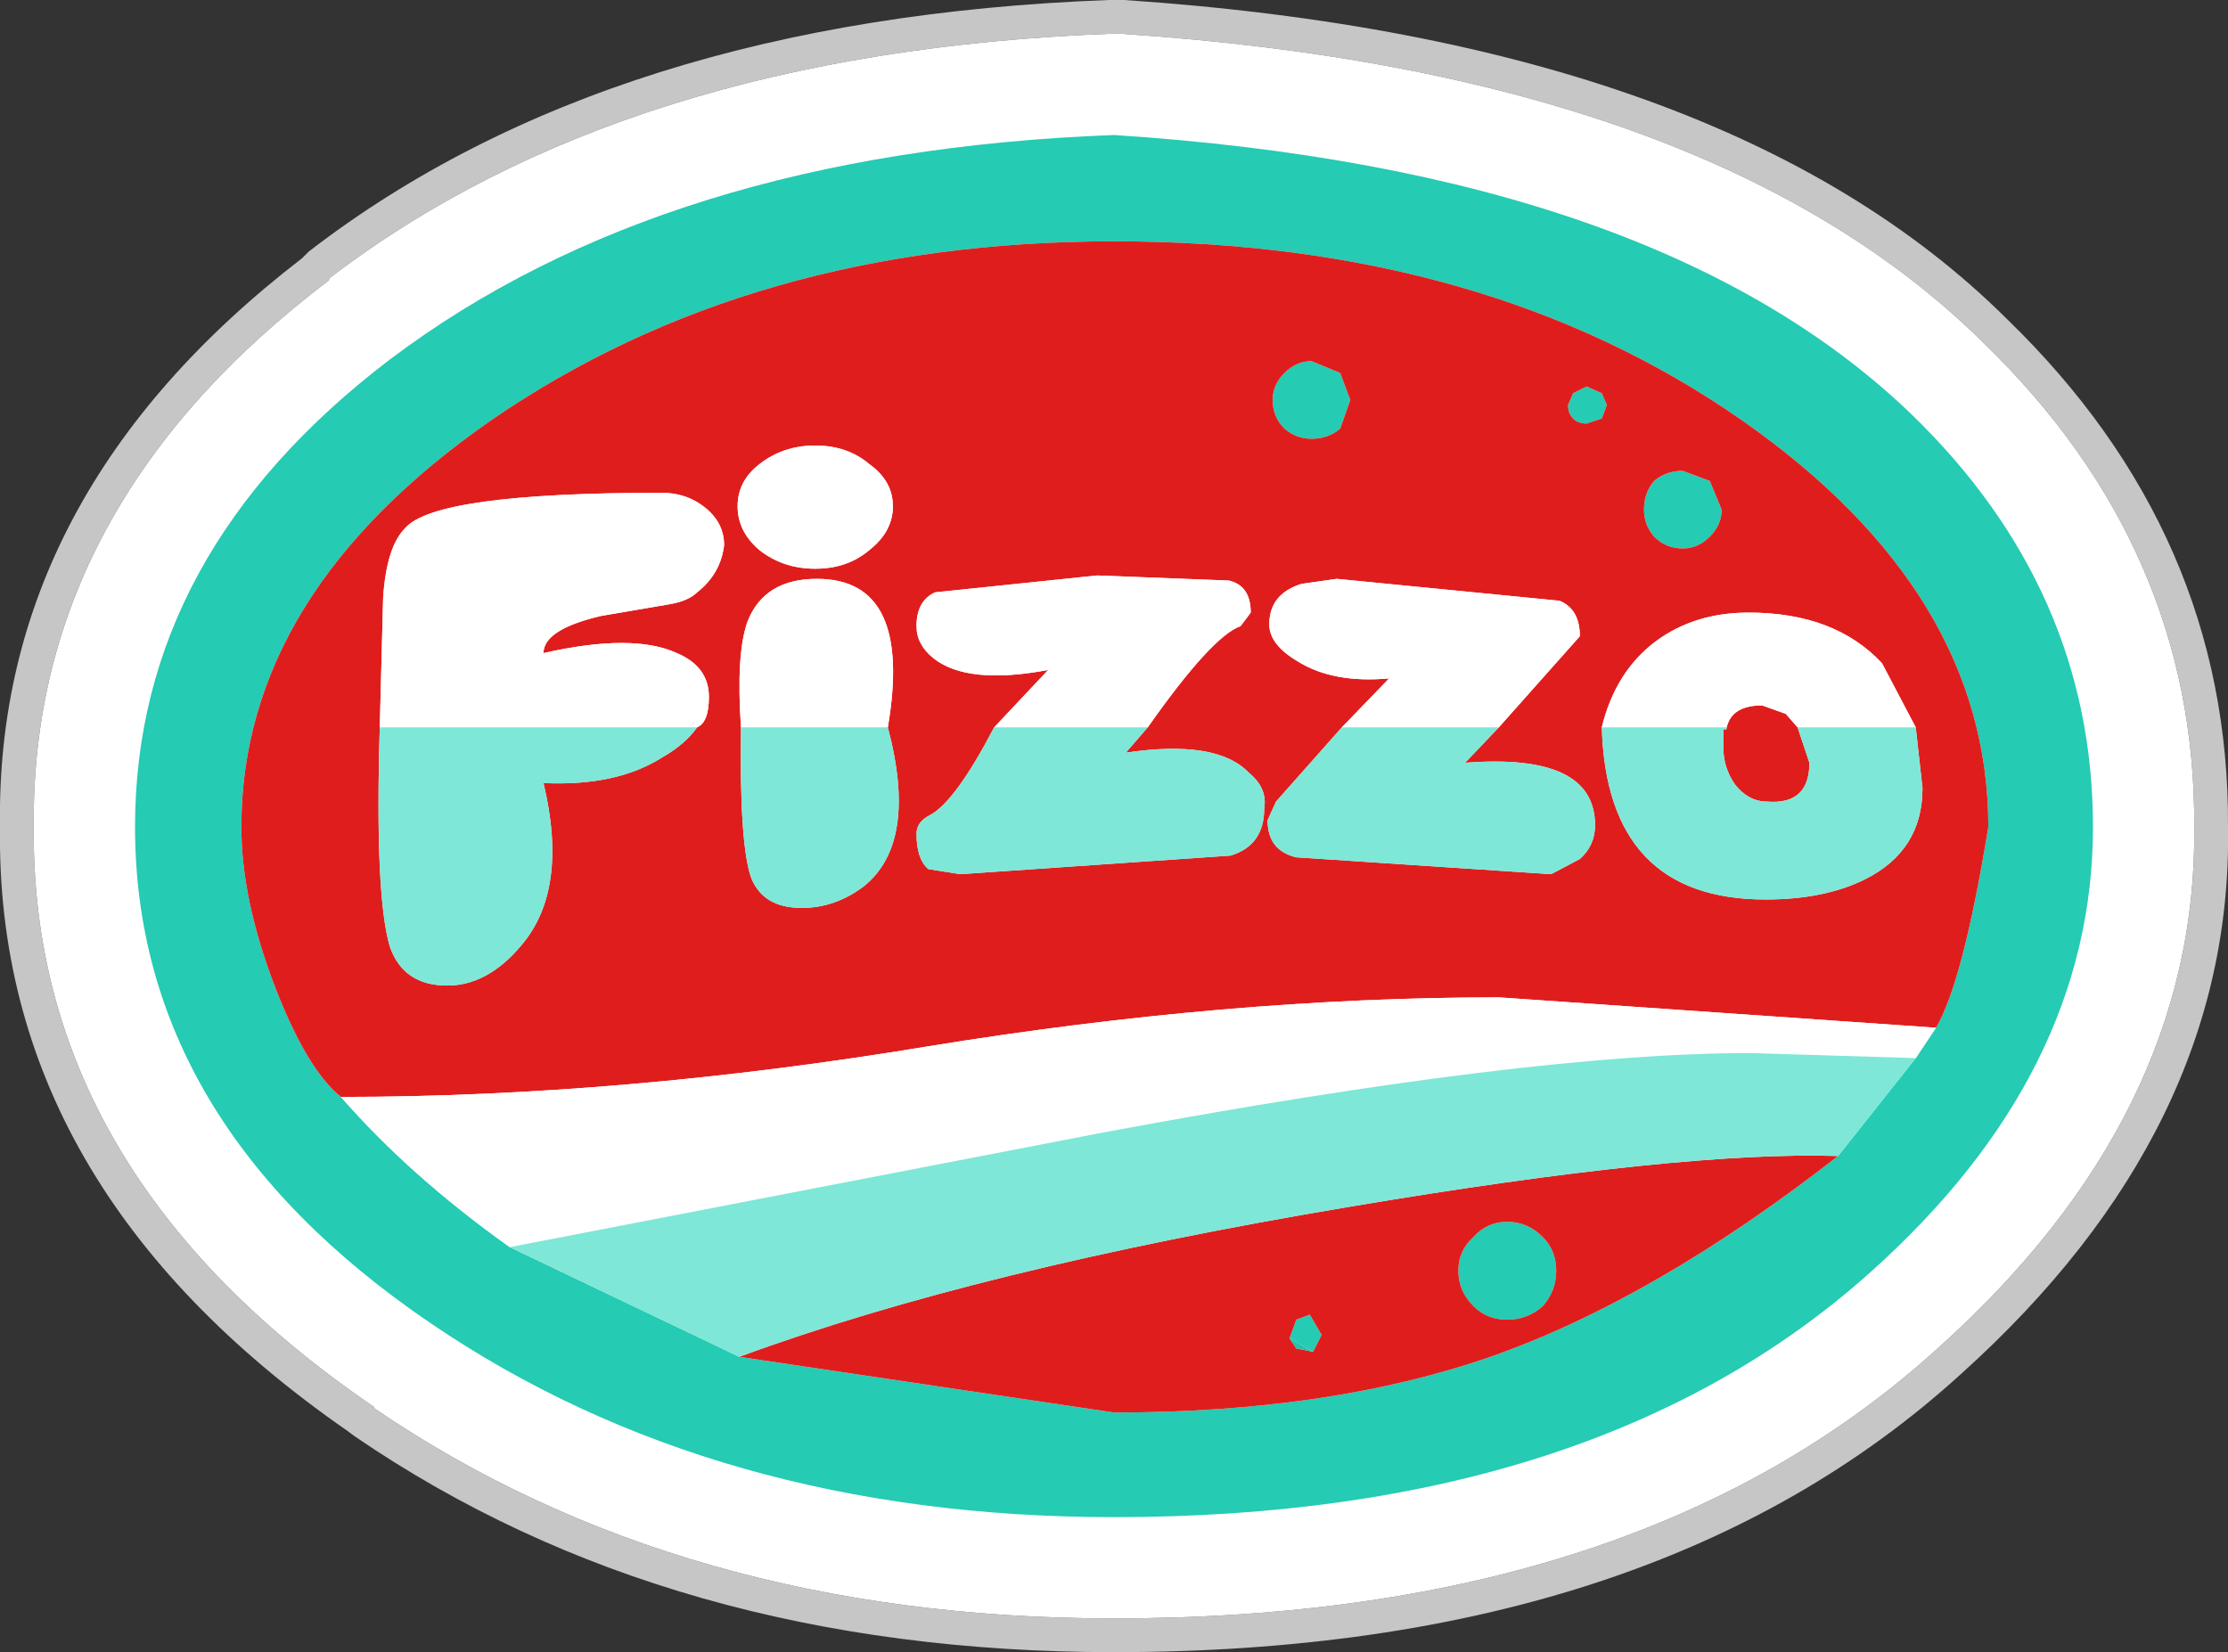 <?xml version="1.0" encoding="UTF-8" standalone="no"?>
<svg xmlns:ffdec="https://www.free-decompiler.com/flash" xmlns:xlink="http://www.w3.org/1999/xlink" ffdec:objectType="shape" height="48.95px" width="66.0px" xmlns="http://www.w3.org/2000/svg">
  <rect width="100%" height="100%" fill="#333333" stroke="none"/>
  <g transform="matrix(1.0, 0.0, 0.0, 1.0, 33.05, 24.5)">
    <path d="M-0.2 -24.5 L-0.15 -24.5 0.15 -24.5 0.25 -24.5 Q18.1 -23.3 26.4 -15.05 33.0 -8.65 32.95 0.0 33.1 8.95 25.05 16.2 16.0 24.45 -0.05 24.45 -13.2 24.45 -22.55 18.05 L-22.75 17.9 Q-33.2 10.65 -33.05 0.0 -33.2 -9.85 -24.1 -16.85 L-23.9 -17.05 Q-14.95 -23.95 -0.2 -24.5 M-0.15 -23.5 Q-14.55 -22.95 -23.3 -16.25 L-23.3 -16.2 Q-32.15 -9.5 -32.05 0.0 -32.15 10.25 -21.95 17.2 L-22.0 17.2 Q-12.85 23.45 -0.05 23.45 15.55 23.45 24.35 15.45 32.05 8.55 31.95 0.0 32.0 -8.25 25.7 -14.35 17.6 -22.35 0.15 -23.5 L-0.15 -23.5" fill="#c6c6c6" fill-rule="evenodd" stroke="none"/>
    <path d="M-0.15 -23.5 L0.15 -23.5 Q17.6 -22.35 25.7 -14.35 32.0 -8.25 31.95 0.0 32.05 8.55 24.35 15.45 15.55 23.45 -0.05 23.45 -12.85 23.45 -22.0 17.2 L-21.95 17.2 Q-32.15 10.25 -32.05 0.0 -32.15 -9.5 -23.3 -16.2 L-23.3 -16.25 Q-14.55 -22.95 -0.15 -23.5" fill="#ffffff" fill-rule="evenodd" stroke="none"/>
    <path d="M14.55 -12.5 L14.4 -12.1 13.95 -11.95 Q13.7 -11.95 13.55 -12.1 13.4 -12.25 13.4 -12.5 L13.55 -12.85 13.95 -13.05 14.4 -12.85 14.55 -12.5 M6.95 -12.65 L6.65 -11.8 Q6.3 -11.5 5.8 -11.5 5.35 -11.5 5.0 -11.8 4.65 -12.15 4.65 -12.65 4.65 -13.1 5.0 -13.45 5.35 -13.8 5.8 -13.8 L6.65 -13.45 6.95 -12.65 M17.95 -9.4 Q17.95 -8.95 17.6 -8.6 17.25 -8.25 16.8 -8.25 16.3 -8.25 15.95 -8.6 15.65 -8.95 15.65 -9.4 15.65 -9.9 15.95 -10.25 16.3 -10.55 16.8 -10.55 L17.6 -10.25 17.95 -9.4 M24.3 5.95 Q25.1 4.6 25.85 0.0 25.85 -6.95 18.55 -12.05 10.95 -17.35 -0.05 -17.35 -10.8 -17.35 -18.5 -12.05 -25.9 -6.9 -25.9 0.0 -25.9 2.15 -24.9 4.75 -23.95 7.2 -22.95 8.0 -20.9 10.35 -17.95 12.45 L-11.15 15.7 -0.05 17.35 Q6.35 17.35 11.1 15.7 15.95 14.0 21.4 9.75 L23.7 6.85 24.3 5.95 M-0.05 -20.5 Q16.1 -19.45 23.6 -12.2 28.95 -7.0 28.95 0.0 28.95 7.3 22.35 13.2 14.25 20.45 -0.05 20.45 -11.85 20.45 -20.3 14.7 -29.05 8.75 -29.05 0.0 -29.05 -8.1 -21.5 -13.85 -13.35 -20.0 -0.05 -20.5 M13.05 13.15 Q13.05 13.75 12.65 14.2 12.2 14.6 11.6 14.6 11.0 14.6 10.6 14.2 10.15 13.75 10.15 13.15 10.15 12.55 10.6 12.15 11.0 11.7 11.6 11.7 12.2 11.7 12.65 12.15 13.05 12.55 13.05 13.15 M5.85 15.55 L5.15 15.15 5.35 14.6 5.75 14.45 6.1 15.05 5.85 15.55" fill="#25cbb3" fill-rule="evenodd" stroke="none"/>
    <path d="M14.55 -12.5 L14.4 -12.85 13.95 -13.05 13.55 -12.85 13.4 -12.5 Q13.4 -12.25 13.55 -12.1 13.7 -11.95 13.95 -11.95 L14.4 -12.1 14.55 -12.5 M6.95 -12.65 L6.65 -13.45 5.8 -13.8 Q5.35 -13.8 5.0 -13.45 4.65 -13.1 4.65 -12.65 4.65 -12.15 5.0 -11.8 5.35 -11.5 5.8 -11.5 6.3 -11.5 6.65 -11.8 L6.95 -12.65 M11.35 -2.95 L13.75 -5.65 Q13.75 -6.45 13.15 -6.7 L6.55 -7.35 5.5 -7.2 Q4.55 -6.9 4.55 -6.0 4.55 -5.4 5.4 -4.9 6.45 -4.25 8.1 -4.4 L6.7 -2.95 4.75 -0.75 4.5 -0.2 Q4.5 0.7 5.35 0.9 L12.9 1.4 13.75 0.95 Q14.2 0.55 14.2 -0.05 14.2 -2.2 10.35 -1.9 L11.35 -2.95 M0.95 -2.95 Q2.85 -5.65 3.7 -5.95 L4.0 -6.35 Q4.0 -7.15 3.35 -7.3 L-0.55 -7.45 -5.35 -6.95 Q-5.9 -6.7 -5.9 -5.95 -5.9 -5.4 -5.4 -5.0 -4.4 -4.2 -2.0 -4.65 L-3.6 -2.95 Q-4.75 -0.75 -5.5 -0.35 -5.9 -0.15 -5.9 0.2 -5.9 0.95 -5.55 1.25 L-4.6 1.4 3.4 0.85 Q4.4 0.55 4.4 -0.55 4.5 -1.15 3.95 -1.6 3.0 -2.6 0.3 -2.2 L0.95 -2.95 M17.95 -9.4 L17.6 -10.25 16.8 -10.55 Q16.3 -10.55 15.95 -10.25 15.65 -9.9 15.65 -9.4 15.65 -8.95 15.95 -8.6 16.3 -8.25 16.8 -8.25 17.25 -8.25 17.6 -8.6 17.95 -8.95 17.95 -9.4 M20.2 -2.95 L20.55 -1.9 Q20.55 -0.65 19.3 -0.75 18.75 -0.75 18.35 -1.25 18.0 -1.75 18.0 -2.35 L18.0 -2.9 Q18.1 -2.85 18.1 -2.95 18.25 -3.6 19.15 -3.6 L19.85 -3.35 20.2 -2.95 M14.4 -2.95 Q14.55 2.15 19.25 2.15 21.0 2.15 22.2 1.55 23.9 0.7 23.9 -1.15 L23.7 -2.95 22.7 -4.85 Q21.3 -6.35 18.75 -6.35 17.15 -6.35 16.0 -5.5 14.8 -4.6 14.4 -2.95 M-22.95 8.0 Q-23.95 7.2 -24.9 4.75 -25.9 2.15 -25.9 0.0 -25.9 -6.9 -18.5 -12.05 -10.8 -17.35 -0.05 -17.35 10.95 -17.35 18.55 -12.05 25.85 -6.95 25.85 0.0 25.1 4.6 24.3 5.95 L11.35 5.05 Q3.35 5.05 -5.55 6.5 -14.6 8.0 -22.95 8.0 M21.4 9.75 Q15.95 14.0 11.1 15.7 6.35 17.35 -0.05 17.35 L-11.15 15.7 Q-4.1 13.1 6.95 11.25 16.75 9.6 21.4 9.75 M13.05 13.15 Q13.05 12.55 12.65 12.15 12.2 11.7 11.6 11.7 11.0 11.7 10.6 12.15 10.15 12.55 10.15 13.15 10.15 13.75 10.6 14.2 11.0 14.6 11.6 14.6 12.2 14.6 12.65 14.2 13.05 13.75 13.05 13.15 M5.15 15.15 L5.35 15.45 5.85 15.55 6.1 15.05 5.75 14.45 5.35 14.6 5.15 15.15 M-12.4 -2.95 Q-12.05 -3.1 -12.05 -3.85 -12.05 -4.75 -13.0 -5.15 -14.3 -5.75 -16.95 -5.15 -16.95 -5.85 -15.25 -6.25 L-13.2 -6.6 Q-12.65 -6.7 -12.4 -6.95 -11.7 -7.5 -11.6 -8.35 -11.6 -9.0 -12.15 -9.45 -12.7 -9.9 -13.45 -9.9 -20.15 -9.9 -21.05 -8.85 -21.6 -8.3 -21.7 -6.8 L-21.8 -2.95 Q-21.95 2.05 -21.5 3.55 -21.1 4.7 -19.8 4.7 -18.6 4.7 -17.6 3.5 -16.2 1.85 -16.95 -1.3 -14.8 -1.2 -13.45 -2.05 -12.75 -2.45 -12.4 -2.95 M-6.6 -9.5 Q-6.6 -10.25 -7.3 -10.75 -7.95 -11.3 -8.9 -11.3 -9.85 -11.3 -10.55 -10.75 -11.2 -10.25 -11.2 -9.5 -11.2 -8.75 -10.55 -8.2 -9.85 -7.65 -8.9 -7.65 -7.95 -7.65 -7.3 -8.2 -6.6 -8.75 -6.6 -9.5 M-6.75 -2.95 Q-6.0 -7.35 -8.85 -7.35 -10.4 -7.35 -10.9 -6.1 -11.25 -5.15 -11.1 -2.95 -11.15 0.5 -10.8 1.5 -10.45 2.4 -9.3 2.4 -8.3 2.4 -7.45 1.75 -5.85 0.45 -6.75 -2.95" fill="#e01d1d" fill-rule="evenodd" stroke="none"/>
    <path d="M6.7 -2.95 L8.1 -4.4 Q6.45 -4.25 5.4 -4.9 4.55 -5.4 4.55 -6.0 4.55 -6.9 5.5 -7.2 L6.55 -7.35 13.15 -6.7 Q13.75 -6.45 13.75 -5.65 L11.35 -2.95 6.7 -2.95 M-3.6 -2.95 L-2.0 -4.65 Q-4.4 -4.2 -5.4 -5.0 -5.9 -5.4 -5.9 -5.95 -5.9 -6.7 -5.35 -6.95 L-0.55 -7.45 3.35 -7.3 Q4.0 -7.15 4.0 -6.35 L3.7 -5.95 Q2.85 -5.65 0.95 -2.95 L-3.6 -2.95 M18.1 -2.95 L14.4 -2.95 Q14.8 -4.6 16.0 -5.5 17.15 -6.35 18.75 -6.35 21.3 -6.35 22.7 -4.85 L23.7 -2.95 20.2 -2.95 19.85 -3.35 19.15 -3.6 Q18.25 -3.6 18.1 -2.95 M24.3 5.95 L23.7 6.85 18.8 6.7 Q12.25 6.7 -0.35 9.05 L-17.95 12.45 Q-20.9 10.35 -22.95 8.0 -14.6 8.0 -5.55 6.5 3.35 5.05 11.35 5.05 L24.3 5.95 M-21.8 -2.95 L-21.7 -6.8 Q-21.6 -8.3 -21.05 -8.85 -20.15 -9.9 -13.45 -9.9 -12.7 -9.9 -12.15 -9.45 -11.6 -9.0 -11.6 -8.35 -11.7 -7.5 -12.4 -6.95 -12.65 -6.7 -13.2 -6.6 L-15.25 -6.25 Q-16.95 -5.85 -16.95 -5.15 -14.3 -5.75 -13.0 -5.15 -12.05 -4.75 -12.05 -3.85 -12.05 -3.1 -12.4 -2.95 L-21.8 -2.95 M-11.1 -2.95 Q-11.25 -5.15 -10.9 -6.1 -10.4 -7.35 -8.85 -7.35 -6.0 -7.35 -6.75 -2.95 L-11.1 -2.95 M-6.6 -9.5 Q-6.6 -8.75 -7.3 -8.2 -7.95 -7.65 -8.9 -7.65 -9.85 -7.65 -10.55 -8.2 -11.2 -8.75 -11.2 -9.5 -11.2 -10.25 -10.55 -10.75 -9.85 -11.3 -8.9 -11.3 -7.95 -11.3 -7.3 -10.75 -6.6 -10.25 -6.6 -9.5" fill="#ffffff" fill-rule="evenodd" stroke="none"/>
    <path d="M11.35 -2.95 L10.35 -1.9 Q14.2 -2.2 14.2 -0.05 14.2 0.55 13.75 0.95 L12.9 1.4 5.35 0.9 Q4.5 0.7 4.5 -0.2 L4.75 -0.75 6.7 -2.95 11.35 -2.95 M-3.6 -2.95 L0.95 -2.95 0.3 -2.2 Q3.0 -2.6 3.95 -1.6 4.5 -1.15 4.4 -0.55 4.4 0.55 3.4 0.85 L-4.6 1.4 -5.55 1.25 Q-5.9 0.95 -5.9 0.2 -5.9 -0.15 -5.5 -0.35 -4.75 -0.75 -3.6 -2.95 M18.1 -2.95 Q18.1 -2.85 18.0 -2.9 L18.0 -2.35 Q18.0 -1.75 18.35 -1.25 18.75 -0.75 19.3 -0.75 20.55 -0.65 20.55 -1.9 L20.2 -2.95 23.7 -2.95 23.9 -1.15 Q23.9 0.7 22.2 1.55 21.0 2.15 19.25 2.15 14.55 2.15 14.4 -2.95 L18.1 -2.95 M23.7 6.85 L21.4 9.75 Q16.75 9.6 6.95 11.25 -4.1 13.1 -11.15 15.7 L-17.95 12.45 -0.35 9.05 Q12.25 6.7 18.8 6.7 L23.7 6.85 M-21.8 -2.95 L-12.4 -2.95 Q-12.75 -2.45 -13.45 -2.05 -14.8 -1.2 -16.95 -1.3 -16.2 1.85 -17.6 3.5 -18.6 4.7 -19.8 4.7 -21.1 4.7 -21.5 3.55 -21.95 2.05 -21.8 -2.95 M-11.1 -2.95 L-6.75 -2.95 Q-5.85 0.45 -7.45 1.75 -8.3 2.4 -9.3 2.4 -10.45 2.4 -10.8 1.5 -11.15 0.5 -11.1 -2.95" fill="#7ee7d7" fill-rule="evenodd" stroke="none"/>
    <path d="M5.15 15.15 L5.85 15.55 5.35 15.45 5.15 15.15" fill="#23c2ab" fill-rule="evenodd" stroke="none"/>
  </g>
</svg>
